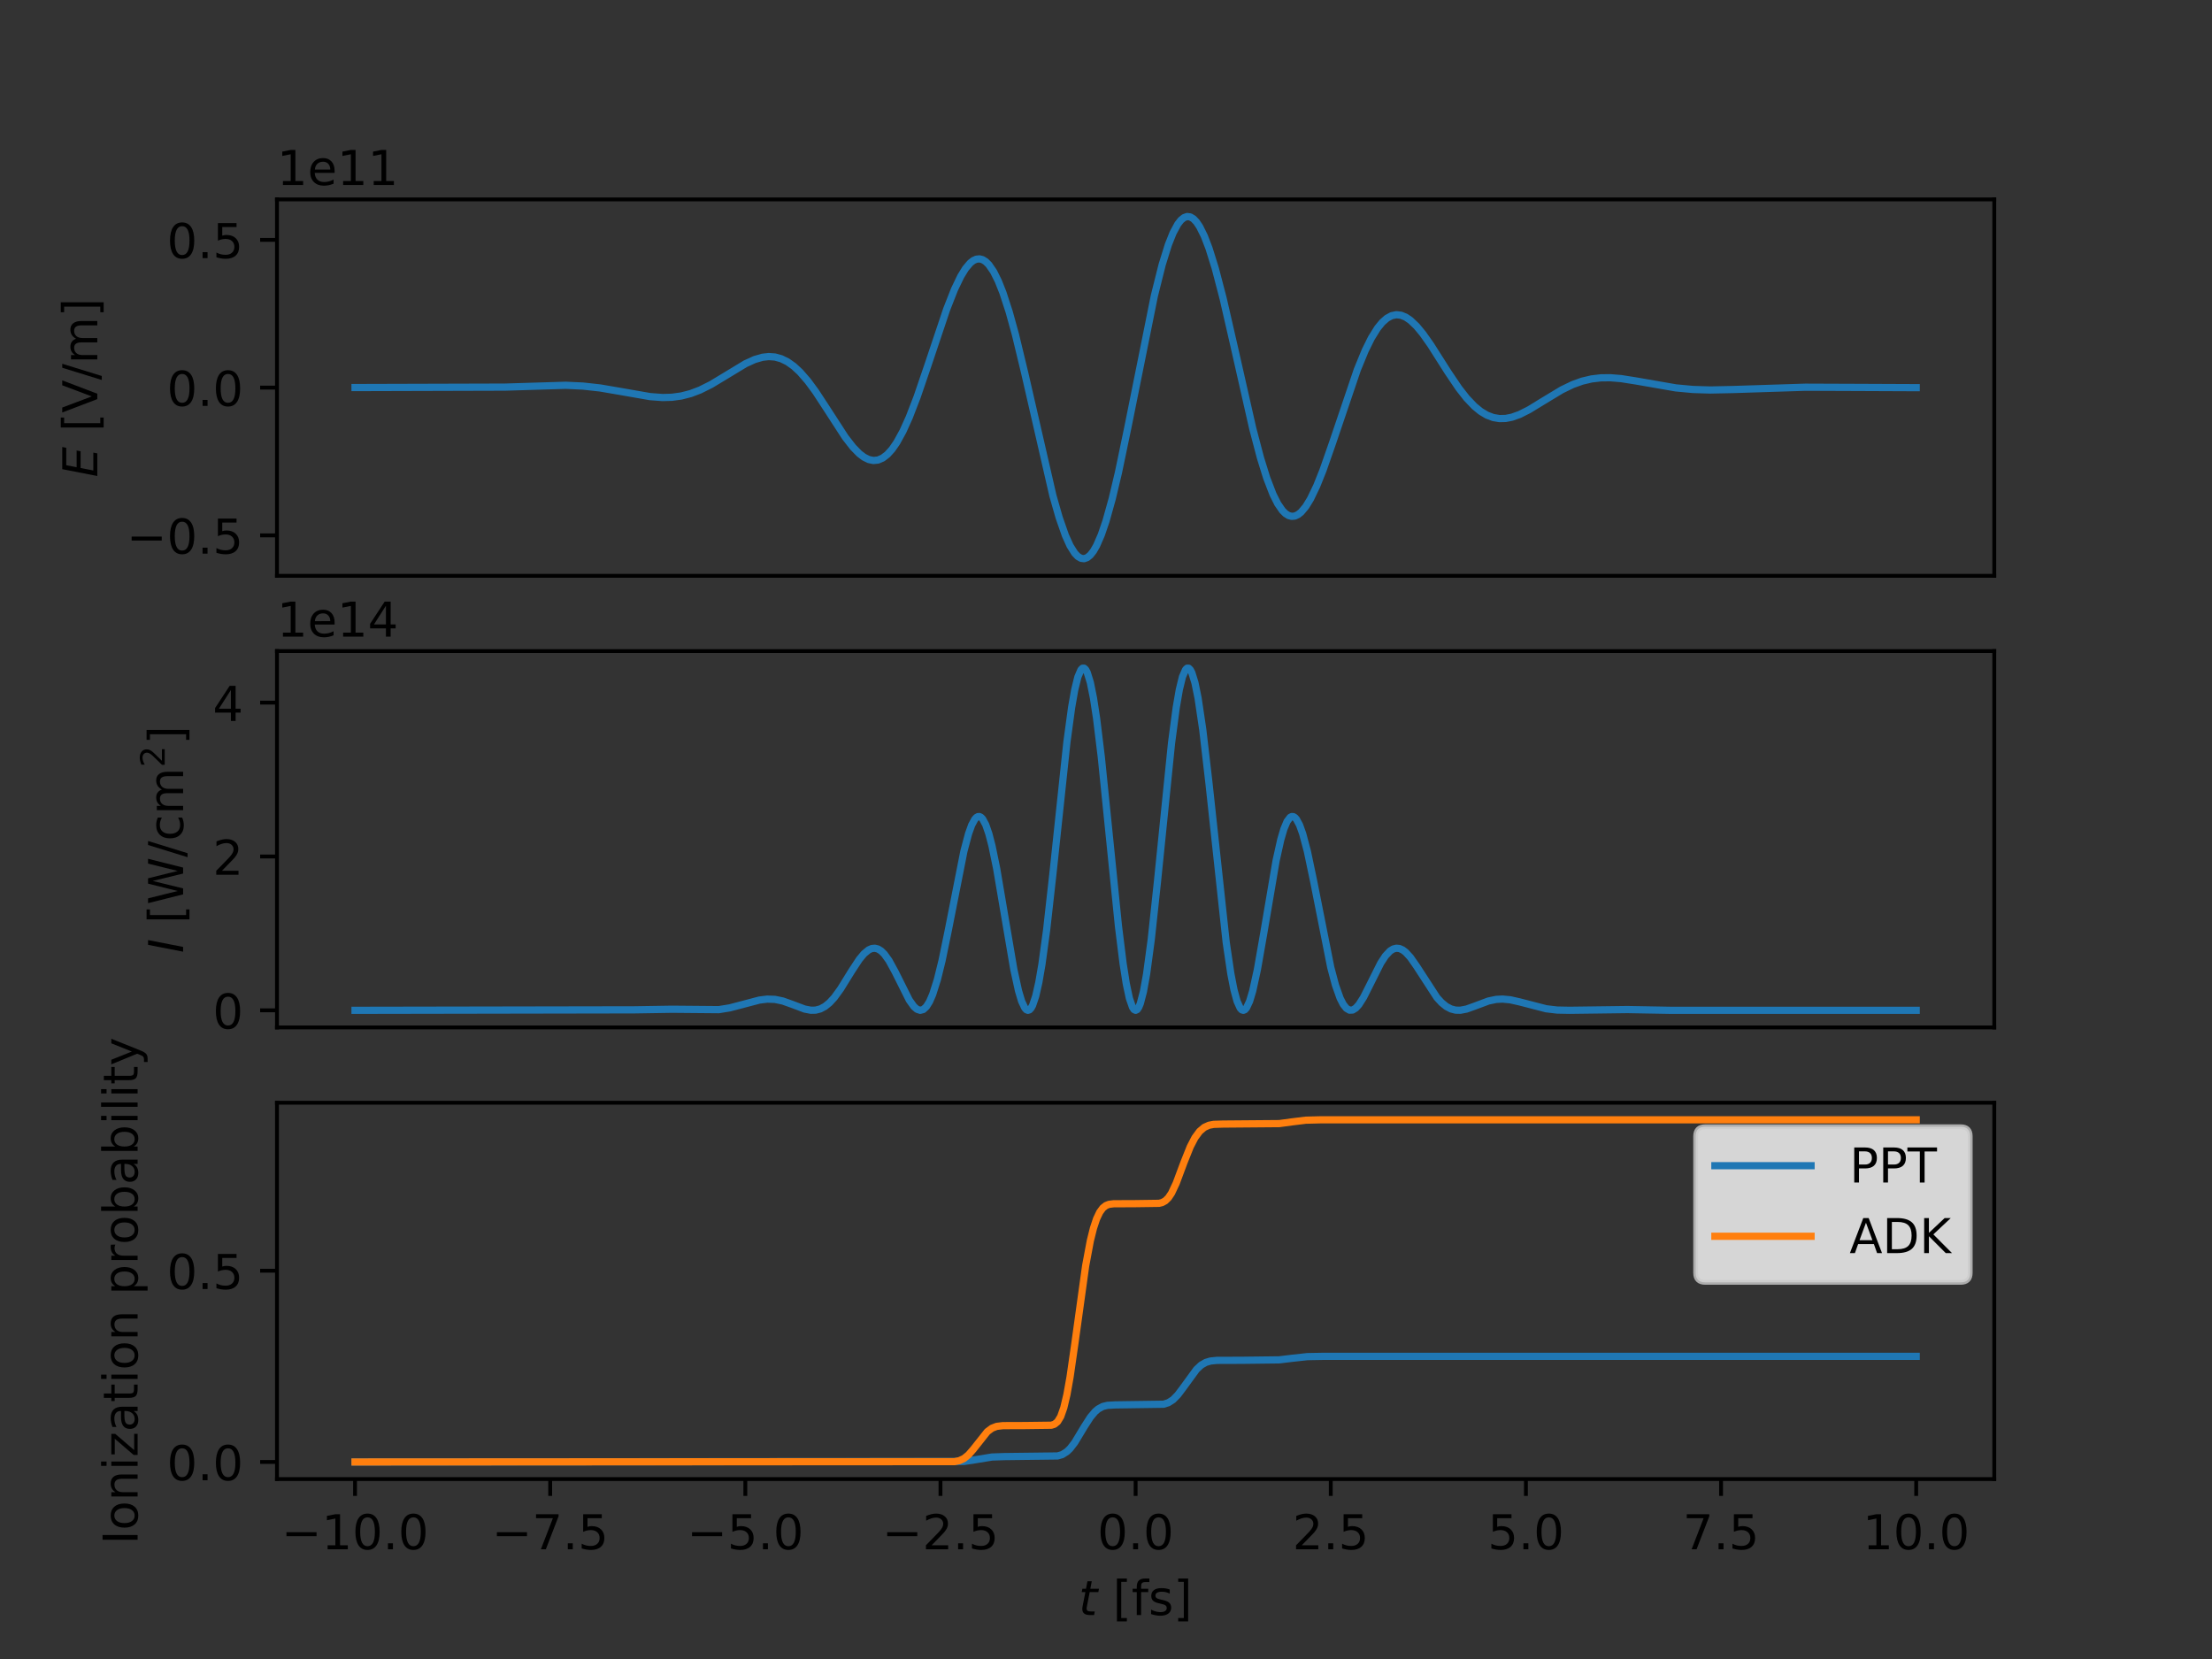 <?xml version="1.0" encoding="utf-8" standalone="no"?>
<!DOCTYPE svg PUBLIC "-//W3C//DTD SVG 1.1//EN"
  "http://www.w3.org/Graphics/SVG/1.1/DTD/svg11.dtd">
<!-- Created with matplotlib (http://matplotlib.org/) -->
<svg height="345pt" version="1.1" viewBox="0 0 460 345" width="460pt" xmlns="http://www.w3.org/2000/svg" xmlns:xlink="http://www.w3.org/1999/xlink">
 <rect x="0" y="0" width="460" height="345" fill="#333333" stroke="none"/>
 <defs>
  <style type="text/css">
*{stroke-linecap:butt;stroke-linejoin:round;}
  </style>
 </defs>
 <g id="figure_1">
  <g id="patch_1">
   <path d="M 0 345.6 
L 460.8 345.6 
L 460.8 0 
L 0 0 
z
" style="fill:none;"/>
  </g>
  <g id="axes_1">
   <g id="patch_2">
    <path d="M 57.6 119.74 
L 414.72 119.74 
L 414.72 41.472 
L 57.6 41.472 
z
" style="fill:none;"/>
   </g>
   <g id="matplotlib.axis_1">
    <g id="xtick_1"/>
    <g id="xtick_2"/>
    <g id="xtick_3"/>
    <g id="xtick_4"/>
    <g id="xtick_5"/>
    <g id="xtick_6"/>
    <g id="xtick_7"/>
    <g id="xtick_8"/>
    <g id="xtick_9"/>
   </g>
   <g id="matplotlib.axis_2">
    <g id="ytick_1">
     <g id="line2d_1">
      <defs>
       <path d="M 0 0 
L -3.5 0 
" id="m6511fd6fef" style="stroke:#000000;stroke-width:0.8;"/>
      </defs>
      <g>
       <use style="stroke:#000000;stroke-width:0.8;" x="57.6" xlink:href="#m6511fd6fef" y="111.333"/>
      </g>
     </g>
     <g id="text_1">
      <!-- −0.5 -->
      <defs>
       <path d="M 10.594 35.5 
L 73.188 35.5 
L 73.188 27.203 
L 10.594 27.203 
z
" id="DejaVuSans-2212"/>
       <path d="M 31.781 66.406 
Q 24.172 66.406 20.328 58.906 
Q 16.5 51.422 16.5 36.375 
Q 16.5 21.391 20.328 13.891 
Q 24.172 6.391 31.781 6.391 
Q 39.453 6.391 43.281 13.891 
Q 47.125 21.391 47.125 36.375 
Q 47.125 51.422 43.281 58.906 
Q 39.453 66.406 31.781 66.406 
z
M 31.781 74.219 
Q 44.047 74.219 50.516 64.516 
Q 56.984 54.828 56.984 36.375 
Q 56.984 17.969 50.516 8.266 
Q 44.047 -1.422 31.781 -1.422 
Q 19.531 -1.422 13.062 8.266 
Q 6.594 17.969 6.594 36.375 
Q 6.594 54.828 13.062 64.516 
Q 19.531 74.219 31.781 74.219 
z
" id="DejaVuSans-30"/>
       <path d="M 10.688 12.406 
L 21 12.406 
L 21 0 
L 10.688 0 
z
" id="DejaVuSans-2e"/>
       <path d="M 10.797 72.906 
L 49.516 72.906 
L 49.516 64.594 
L 19.828 64.594 
L 19.828 46.734 
Q 21.969 47.469 24.109 47.828 
Q 26.266 48.188 28.422 48.188 
Q 40.625 48.188 47.75 41.5 
Q 54.891 34.812 54.891 23.391 
Q 54.891 11.625 47.562 5.094 
Q 40.234 -1.422 26.906 -1.422 
Q 22.312 -1.422 17.547 -0.641 
Q 12.797 0.141 7.719 1.703 
L 7.719 11.625 
Q 12.109 9.234 16.797 8.062 
Q 21.484 6.891 26.703 6.891 
Q 35.156 6.891 40.078 11.328 
Q 45.016 15.766 45.016 23.391 
Q 45.016 31 40.078 35.438 
Q 35.156 39.891 26.703 39.891 
Q 22.75 39.891 18.812 39.016 
Q 14.891 38.141 10.797 36.281 
z
" id="DejaVuSans-35"/>
      </defs>
      <g transform="translate(26.317 115.132)scale(0.1 -0.1)">
       <use xlink:href="#DejaVuSans-2212"/>
       <use x="83.789" xlink:href="#DejaVuSans-30"/>
       <use x="147.412" xlink:href="#DejaVuSans-2e"/>
       <use x="179.199" xlink:href="#DejaVuSans-35"/>
      </g>
     </g>
    </g>
    <g id="ytick_2">
     <g id="line2d_2">
      <g>
       <use style="stroke:#000000;stroke-width:0.8;" x="57.6" xlink:href="#m6511fd6fef" y="80.606"/>
      </g>
     </g>
     <g id="text_2">
      <!-- 0.0 -->
      <g transform="translate(34.697 84.405)scale(0.1 -0.1)">
       <use xlink:href="#DejaVuSans-30"/>
       <use x="63.623" xlink:href="#DejaVuSans-2e"/>
       <use x="95.41" xlink:href="#DejaVuSans-30"/>
      </g>
     </g>
    </g>
    <g id="ytick_3">
     <g id="line2d_3">
      <g>
       <use style="stroke:#000000;stroke-width:0.8;" x="57.6" xlink:href="#m6511fd6fef" y="49.879"/>
      </g>
     </g>
     <g id="text_3">
      <!-- 0.5 -->
      <g transform="translate(34.697 53.678)scale(0.1 -0.1)">
       <use xlink:href="#DejaVuSans-30"/>
       <use x="63.623" xlink:href="#DejaVuSans-2e"/>
       <use x="95.41" xlink:href="#DejaVuSans-35"/>
      </g>
     </g>
    </g>
    <g id="text_4">
     <!-- $E$ [V/m] -->
     <defs>
      <path d="M 16.891 72.906 
L 62.984 72.906 
L 61.375 64.594 
L 25.094 64.594 
L 20.906 43.016 
L 55.719 43.016 
L 54.109 34.719 
L 19.281 34.719 
L 14.203 8.297 
L 51.312 8.297 
L 49.703 0 
L 2.688 0 
z
" id="DejaVuSans-Oblique-45"/>
      <path id="DejaVuSans-20"/>
      <path d="M 8.594 75.984 
L 29.297 75.984 
L 29.297 69 
L 17.578 69 
L 17.578 -6.203 
L 29.297 -6.203 
L 29.297 -13.188 
L 8.594 -13.188 
z
" id="DejaVuSans-5b"/>
      <path d="M 28.609 0 
L 0.781 72.906 
L 11.078 72.906 
L 34.188 11.531 
L 57.328 72.906 
L 67.578 72.906 
L 39.797 0 
z
" id="DejaVuSans-56"/>
      <path d="M 25.391 72.906 
L 33.688 72.906 
L 8.297 -9.281 
L 0 -9.281 
z
" id="DejaVuSans-2f"/>
      <path d="M 52 44.188 
Q 55.375 50.25 60.062 53.125 
Q 64.75 56 71.094 56 
Q 79.641 56 84.281 50.016 
Q 88.922 44.047 88.922 33.016 
L 88.922 0 
L 79.891 0 
L 79.891 32.719 
Q 79.891 40.578 77.094 44.375 
Q 74.312 48.188 68.609 48.188 
Q 61.625 48.188 57.562 43.547 
Q 53.516 38.922 53.516 30.906 
L 53.516 0 
L 44.484 0 
L 44.484 32.719 
Q 44.484 40.625 41.703 44.406 
Q 38.922 48.188 33.109 48.188 
Q 26.219 48.188 22.156 43.531 
Q 18.109 38.875 18.109 30.906 
L 18.109 0 
L 9.078 0 
L 9.078 54.688 
L 18.109 54.688 
L 18.109 46.188 
Q 21.188 51.219 25.484 53.609 
Q 29.781 56 35.688 56 
Q 41.656 56 45.828 52.969 
Q 50 49.953 52 44.188 
z
" id="DejaVuSans-6d"/>
      <path d="M 30.422 75.984 
L 30.422 -13.188 
L 9.719 -13.188 
L 9.719 -6.203 
L 21.391 -6.203 
L 21.391 69 
L 9.719 69 
L 9.719 75.984 
z
" id="DejaVuSans-5d"/>
     </defs>
     <g transform="translate(20.238 99.256)rotate(-90)scale(0.1 -0.1)">
      <use transform="translate(0 0.016)" xlink:href="#DejaVuSans-Oblique-45"/>
      <use transform="translate(63.184 0.016)" xlink:href="#DejaVuSans-20"/>
      <use transform="translate(94.971 0.016)" xlink:href="#DejaVuSans-5b"/>
      <use transform="translate(133.984 0.016)" xlink:href="#DejaVuSans-56"/>
      <use transform="translate(202.393 0.016)" xlink:href="#DejaVuSans-2f"/>
      <use transform="translate(236.084 0.016)" xlink:href="#DejaVuSans-6d"/>
      <use transform="translate(333.496 0.016)" xlink:href="#DejaVuSans-5d"/>
     </g>
    </g>
    <g id="text_5">
     <!-- 1e11 -->
     <defs>
      <path d="M 12.406 8.297 
L 28.516 8.297 
L 28.516 63.922 
L 10.984 60.406 
L 10.984 69.391 
L 28.422 72.906 
L 38.281 72.906 
L 38.281 8.297 
L 54.391 8.297 
L 54.391 0 
L 12.406 0 
z
" id="DejaVuSans-31"/>
      <path d="M 56.203 29.594 
L 56.203 25.203 
L 14.891 25.203 
Q 15.484 15.922 20.484 11.062 
Q 25.484 6.203 34.422 6.203 
Q 39.594 6.203 44.453 7.469 
Q 49.312 8.734 54.109 11.281 
L 54.109 2.781 
Q 49.266 0.734 44.188 -0.344 
Q 39.109 -1.422 33.891 -1.422 
Q 20.797 -1.422 13.156 6.188 
Q 5.516 13.812 5.516 26.812 
Q 5.516 40.234 12.766 48.109 
Q 20.016 56 32.328 56 
Q 43.359 56 49.781 48.891 
Q 56.203 41.797 56.203 29.594 
z
M 47.219 32.234 
Q 47.125 39.594 43.094 43.984 
Q 39.062 48.391 32.422 48.391 
Q 24.906 48.391 20.391 44.141 
Q 15.875 39.891 15.188 32.172 
z
" id="DejaVuSans-65"/>
     </defs>
     <g transform="translate(57.6 38.472)scale(0.1 -0.1)">
      <use xlink:href="#DejaVuSans-31"/>
      <use x="63.623" xlink:href="#DejaVuSans-65"/>
      <use x="125.146" xlink:href="#DejaVuSans-31"/>
      <use x="188.77" xlink:href="#DejaVuSans-31"/>
     </g>
    </g>
   </g>
   <g id="line2d_4">
    <path clip-path="url(#p5d2007e4a6)" d="M 73.833 80.594 
L 105 80.504 
L 117.661 80.119 
L 121.232 80.285 
L 124.803 80.679 
L 129.024 81.403 
L 135.192 82.478 
L 137.79 82.67 
L 139.738 82.615 
L 141.686 82.348 
L 143.633 81.847 
L 145.581 81.107 
L 147.854 79.971 
L 150.776 78.209 
L 154.996 75.652 
L 156.944 74.762 
L 158.568 74.294 
L 159.866 74.15 
L 161.165 74.244 
L 162.463 74.602 
L 163.762 75.238 
L 165.061 76.159 
L 166.359 77.359 
L 167.983 79.222 
L 169.606 81.426 
L 171.878 84.901 
L 175.774 90.917 
L 177.398 93.008 
L 178.696 94.334 
L 179.67 95.072 
L 180.644 95.558 
L 181.618 95.763 
L 182.592 95.666 
L 183.566 95.25 
L 184.54 94.505 
L 185.514 93.427 
L 186.488 92.021 
L 187.786 89.656 
L 189.085 86.778 
L 190.708 82.573 
L 192.981 75.913 
L 196.877 64.286 
L 198.5 60.159 
L 199.799 57.456 
L 200.773 55.866 
L 201.747 54.706 
L 202.396 54.193 
L 203.045 53.899 
L 203.695 53.833 
L 204.344 54.001 
L 204.993 54.408 
L 205.642 55.055 
L 206.616 56.473 
L 207.59 58.419 
L 208.564 60.868 
L 209.863 64.855 
L 211.162 69.558 
L 213.11 77.629 
L 218.953 103.055 
L 220.252 107.605 
L 221.551 111.33 
L 222.525 113.488 
L 223.498 115.041 
L 224.148 115.72 
L 224.797 116.102 
L 225.446 116.183 
L 226.096 115.958 
L 226.745 115.427 
L 227.394 114.593 
L 228.044 113.462 
L 229.018 111.227 
L 229.992 108.382 
L 231.29 103.735 
L 232.589 98.262 
L 234.537 88.93 
L 240.056 61.515 
L 241.679 55.039 
L 242.978 50.868 
L 243.952 48.425 
L 244.926 46.619 
L 245.575 45.785 
L 246.224 45.255 
L 246.874 45.03 
L 247.523 45.11 
L 248.172 45.492 
L 248.822 46.171 
L 249.471 47.137 
L 250.445 49.098 
L 251.419 51.631 
L 252.717 55.79 
L 254.341 62.003 
L 256.613 71.897 
L 260.509 89.078 
L 262.132 95.244 
L 263.431 99.422 
L 264.73 102.794 
L 265.704 104.739 
L 266.678 106.158 
L 267.327 106.804 
L 267.976 107.211 
L 268.625 107.379 
L 269.275 107.313 
L 269.924 107.02 
L 270.573 106.506 
L 271.547 105.346 
L 272.521 103.756 
L 273.82 101.053 
L 275.119 97.806 
L 277.066 92.237 
L 282.261 76.886 
L 283.884 72.935 
L 285.183 70.306 
L 286.481 68.218 
L 287.455 67.03 
L 288.429 66.174 
L 289.403 65.649 
L 290.377 65.447 
L 291.351 65.553 
L 292.325 65.948 
L 293.299 66.606 
L 294.598 67.84 
L 295.896 69.411 
L 297.52 71.716 
L 301.091 77.334 
L 303.363 80.703 
L 304.987 82.781 
L 306.61 84.487 
L 307.909 85.549 
L 309.207 86.328 
L 310.506 86.823 
L 311.805 87.047 
L 313.103 87.019 
L 314.402 86.766 
L 316.025 86.188 
L 317.973 85.205 
L 320.895 83.416 
L 324.791 81.064 
L 327.063 79.966 
L 329.011 79.265 
L 330.959 78.803 
L 332.907 78.574 
L 334.855 78.551 
L 337.128 78.734 
L 340.374 79.248 
L 348.49 80.663 
L 352.062 80.994 
L 355.633 81.103 
L 360.503 81.002 
L 375.437 80.524 
L 386.15 80.565 
L 398.487 80.618 
L 398.487 80.618 
" style="fill:none;stroke:#1f77b4;stroke-linecap:square;stroke-width:1.5;"/>
   </g>
   <g id="patch_3">
    <path d="M 57.6 119.74 
L 57.6 41.472 
" style="fill:none;stroke:#000000;stroke-linecap:square;stroke-linejoin:miter;stroke-width:0.8;"/>
   </g>
   <g id="patch_4">
    <path d="M 414.72 119.74 
L 414.72 41.472 
" style="fill:none;stroke:#000000;stroke-linecap:square;stroke-linejoin:miter;stroke-width:0.8;"/>
   </g>
   <g id="patch_5">
    <path d="M 57.6 119.74 
L 414.72 119.74 
" style="fill:none;stroke:#000000;stroke-linecap:square;stroke-linejoin:miter;stroke-width:0.8;"/>
   </g>
   <g id="patch_6">
    <path d="M 57.6 41.472 
L 414.72 41.472 
" style="fill:none;stroke:#000000;stroke-linecap:square;stroke-linejoin:miter;stroke-width:0.8;"/>
   </g>
  </g>
  <g id="axes_2">
   <g id="patch_7">
    <path d="M 57.6 213.662 
L 414.72 213.662 
L 414.72 135.394 
L 57.6 135.394 
z
" style="fill:none;"/>
   </g>
   <g id="matplotlib.axis_3">
    <g id="xtick_10"/>
    <g id="xtick_11"/>
    <g id="xtick_12"/>
    <g id="xtick_13"/>
    <g id="xtick_14"/>
    <g id="xtick_15"/>
    <g id="xtick_16"/>
    <g id="xtick_17"/>
    <g id="xtick_18"/>
   </g>
   <g id="matplotlib.axis_4">
    <g id="ytick_4">
     <g id="line2d_5">
      <g>
       <use style="stroke:#000000;stroke-width:0.8;" x="57.6" xlink:href="#m6511fd6fef" y="210.104"/>
      </g>
     </g>
     <g id="text_6">
      <!-- 0 -->
      <g transform="translate(44.237 213.904)scale(0.1 -0.1)">
       <use xlink:href="#DejaVuSans-30"/>
      </g>
     </g>
    </g>
    <g id="ytick_5">
     <g id="line2d_6">
      <g>
       <use style="stroke:#000000;stroke-width:0.8;" x="57.6" xlink:href="#m6511fd6fef" y="178.111"/>
      </g>
     </g>
     <g id="text_7">
      <!-- 2 -->
      <defs>
       <path d="M 19.188 8.297 
L 53.609 8.297 
L 53.609 0 
L 7.328 0 
L 7.328 8.297 
Q 12.938 14.109 22.625 23.891 
Q 32.328 33.688 34.812 36.531 
Q 39.547 41.844 41.422 45.531 
Q 43.312 49.219 43.312 52.781 
Q 43.312 58.594 39.234 62.25 
Q 35.156 65.922 28.609 65.922 
Q 23.969 65.922 18.812 64.312 
Q 13.672 62.703 7.812 59.422 
L 7.812 69.391 
Q 13.766 71.781 18.938 73 
Q 24.125 74.219 28.422 74.219 
Q 39.75 74.219 46.484 68.547 
Q 53.219 62.891 53.219 53.422 
Q 53.219 48.922 51.531 44.891 
Q 49.859 40.875 45.406 35.406 
Q 44.188 33.984 37.641 27.219 
Q 31.109 20.453 19.188 8.297 
z
" id="DejaVuSans-32"/>
      </defs>
      <g transform="translate(44.237 181.911)scale(0.1 -0.1)">
       <use xlink:href="#DejaVuSans-32"/>
      </g>
     </g>
    </g>
    <g id="ytick_6">
     <g id="line2d_7">
      <g>
       <use style="stroke:#000000;stroke-width:0.8;" x="57.6" xlink:href="#m6511fd6fef" y="146.118"/>
      </g>
     </g>
     <g id="text_8">
      <!-- 4 -->
      <defs>
       <path d="M 37.797 64.312 
L 12.891 25.391 
L 37.797 25.391 
z
M 35.203 72.906 
L 47.609 72.906 
L 47.609 25.391 
L 58.016 25.391 
L 58.016 17.188 
L 47.609 17.188 
L 47.609 0 
L 37.797 0 
L 37.797 17.188 
L 4.891 17.188 
L 4.891 26.703 
z
" id="DejaVuSans-34"/>
      </defs>
      <g transform="translate(44.237 149.918)scale(0.1 -0.1)">
       <use xlink:href="#DejaVuSans-34"/>
      </g>
     </g>
    </g>
    <g id="text_9">
     <!-- $I$ [W/cm$^2$] -->
     <defs>
      <path d="M 16.891 72.906 
L 26.812 72.906 
L 12.594 0 
L 2.688 0 
z
" id="DejaVuSans-Oblique-49"/>
      <path d="M 3.328 72.906 
L 13.281 72.906 
L 28.609 11.281 
L 43.891 72.906 
L 54.984 72.906 
L 70.312 11.281 
L 85.594 72.906 
L 95.609 72.906 
L 77.297 0 
L 64.891 0 
L 49.516 63.281 
L 33.984 0 
L 21.578 0 
z
" id="DejaVuSans-57"/>
      <path d="M 48.781 52.594 
L 48.781 44.188 
Q 44.969 46.297 41.141 47.344 
Q 37.312 48.391 33.406 48.391 
Q 24.656 48.391 19.812 42.844 
Q 14.984 37.312 14.984 27.297 
Q 14.984 17.281 19.812 11.734 
Q 24.656 6.203 33.406 6.203 
Q 37.312 6.203 41.141 7.25 
Q 44.969 8.297 48.781 10.406 
L 48.781 2.094 
Q 45.016 0.344 40.984 -0.531 
Q 36.969 -1.422 32.422 -1.422 
Q 20.062 -1.422 12.781 6.344 
Q 5.516 14.109 5.516 27.297 
Q 5.516 40.672 12.859 48.328 
Q 20.219 56 33.016 56 
Q 37.156 56 41.109 55.141 
Q 45.062 54.297 48.781 52.594 
z
" id="DejaVuSans-63"/>
     </defs>
     <g transform="translate(38.158 198.178)rotate(-90)scale(0.1 -0.1)">
      <use transform="translate(0 0.766)" xlink:href="#DejaVuSans-Oblique-49"/>
      <use transform="translate(29.492 0.766)" xlink:href="#DejaVuSans-20"/>
      <use transform="translate(61.279 0.766)" xlink:href="#DejaVuSans-5b"/>
      <use transform="translate(100.293 0.766)" xlink:href="#DejaVuSans-57"/>
      <use transform="translate(199.17 0.766)" xlink:href="#DejaVuSans-2f"/>
      <use transform="translate(232.861 0.766)" xlink:href="#DejaVuSans-63"/>
      <use transform="translate(287.842 0.766)" xlink:href="#DejaVuSans-6d"/>
      <use transform="translate(386.211 39.047)scale(0.7)" xlink:href="#DejaVuSans-32"/>
      <use transform="translate(433.481 0.766)" xlink:href="#DejaVuSans-5d"/>
     </g>
    </g>
    <g id="text_10">
     <!-- 1e14 -->
     <g transform="translate(57.6 132.394)scale(0.1 -0.1)">
      <use xlink:href="#DejaVuSans-31"/>
      <use x="63.623" xlink:href="#DejaVuSans-65"/>
      <use x="125.146" xlink:href="#DejaVuSans-31"/>
      <use x="188.77" xlink:href="#DejaVuSans-34"/>
     </g>
    </g>
   </g>
   <g id="line2d_8">
    <path clip-path="url(#p3710cbd597)" d="M 73.833 210.104 
L 131.946 210.001 
L 139.738 209.878 
L 149.477 209.963 
L 151.75 209.593 
L 154.347 208.915 
L 157.918 207.971 
L 159.542 207.772 
L 161.165 207.829 
L 162.788 208.166 
L 164.736 208.861 
L 167.333 209.839 
L 168.632 210.088 
L 169.606 210.067 
L 170.58 209.815 
L 171.554 209.301 
L 172.528 208.508 
L 173.502 207.445 
L 174.8 205.661 
L 177.073 201.986 
L 178.696 199.511 
L 179.67 198.34 
L 180.644 197.537 
L 181.293 197.25 
L 181.943 197.186 
L 182.592 197.354 
L 183.241 197.759 
L 183.891 198.395 
L 184.865 199.743 
L 186.163 202.118 
L 189.085 207.963 
L 190.059 209.326 
L 190.708 209.887 
L 191.358 210.103 
L 192.007 209.93 
L 192.656 209.332 
L 193.306 208.287 
L 193.955 206.791 
L 194.929 203.725 
L 195.903 199.775 
L 197.201 193.473 
L 200.448 177.031 
L 201.422 173.367 
L 202.071 171.564 
L 202.721 170.362 
L 203.045 170.006 
L 203.37 169.82 
L 203.695 169.808 
L 204.019 169.972 
L 204.344 170.313 
L 204.993 171.52 
L 205.642 173.402 
L 206.292 175.904 
L 207.266 180.641 
L 208.889 190.202 
L 210.837 201.622 
L 211.811 206.07 
L 212.46 208.23 
L 213.11 209.606 
L 213.434 209.97 
L 213.759 210.104 
L 214.083 210.002 
L 214.408 209.658 
L 214.733 209.07 
L 215.382 207.159 
L 216.031 204.288 
L 216.681 200.514 
L 217.655 193.365 
L 218.953 181.775 
L 221.875 154.296 
L 222.849 147.131 
L 223.498 143.444 
L 224.148 140.791 
L 224.797 139.273 
L 225.122 138.96 
L 225.446 138.952 
L 225.771 139.248 
L 226.096 139.849 
L 226.745 141.942 
L 227.394 145.166 
L 228.044 149.417 
L 229.018 157.393 
L 230.641 173.357 
L 232.589 192.581 
L 233.563 200.424 
L 234.212 204.542 
L 234.861 207.595 
L 235.511 209.471 
L 235.835 209.946 
L 236.16 210.104 
L 236.485 209.946 
L 236.809 209.471 
L 237.134 208.685 
L 237.783 206.209 
L 238.433 202.608 
L 239.407 195.387 
L 240.705 183.311 
L 243.627 154.549 
L 244.601 147.171 
L 245.25 143.418 
L 245.9 140.749 
L 246.549 139.248 
L 246.874 138.952 
L 247.198 138.96 
L 247.523 139.273 
L 247.848 139.885 
L 248.497 141.981 
L 249.146 145.166 
L 250.12 151.716 
L 251.419 162.907 
L 254.99 195.926 
L 255.964 202.509 
L 256.613 205.841 
L 257.263 208.236 
L 257.912 209.658 
L 258.237 210.002 
L 258.561 210.104 
L 258.886 209.97 
L 259.21 209.606 
L 259.86 208.23 
L 260.509 206.07 
L 261.483 201.622 
L 262.782 194.199 
L 265.379 178.947 
L 266.353 174.579 
L 267.002 172.379 
L 267.651 170.83 
L 268.301 169.972 
L 268.625 169.808 
L 268.95 169.82 
L 269.275 170.006 
L 269.599 170.362 
L 270.249 171.564 
L 270.898 173.367 
L 271.872 177.031 
L 273.171 183.204 
L 276.742 201.18 
L 277.716 204.852 
L 278.69 207.596 
L 279.339 208.866 
L 279.988 209.686 
L 280.638 210.068 
L 281.287 210.041 
L 281.936 209.646 
L 282.586 208.934 
L 283.56 207.4 
L 284.858 204.824 
L 287.131 200.284 
L 288.105 198.794 
L 289.079 197.759 
L 289.728 197.354 
L 290.377 197.186 
L 291.027 197.25 
L 291.676 197.537 
L 292.325 198.026 
L 293.299 199.086 
L 294.598 200.943 
L 298.818 207.445 
L 299.792 208.508 
L 300.766 209.301 
L 301.74 209.815 
L 302.714 210.067 
L 303.688 210.088 
L 304.987 209.839 
L 306.61 209.258 
L 309.532 208.166 
L 311.155 207.829 
L 312.454 207.761 
L 314.077 207.914 
L 316.025 208.353 
L 321.544 209.781 
L 323.817 210.048 
L 326.414 210.097 
L 338.426 209.943 
L 347.517 210.104 
L 398.487 210.104 
L 398.487 210.104 
" style="fill:none;stroke:#1f77b4;stroke-linecap:square;stroke-width:1.5;"/>
   </g>
   <g id="patch_8">
    <path d="M 57.6 213.662 
L 57.6 135.394 
" style="fill:none;stroke:#000000;stroke-linecap:square;stroke-linejoin:miter;stroke-width:0.8;"/>
   </g>
   <g id="patch_9">
    <path d="M 414.72 213.662 
L 414.72 135.394 
" style="fill:none;stroke:#000000;stroke-linecap:square;stroke-linejoin:miter;stroke-width:0.8;"/>
   </g>
   <g id="patch_10">
    <path d="M 57.6 213.662 
L 414.72 213.662 
" style="fill:none;stroke:#000000;stroke-linecap:square;stroke-linejoin:miter;stroke-width:0.8;"/>
   </g>
   <g id="patch_11">
    <path d="M 57.6 135.394 
L 414.72 135.394 
" style="fill:none;stroke:#000000;stroke-linecap:square;stroke-linejoin:miter;stroke-width:0.8;"/>
   </g>
  </g>
  <g id="axes_3">
   <g id="patch_12">
    <path d="M 57.6 307.584 
L 414.72 307.584 
L 414.72 229.316 
L 57.6 229.316 
z
" style="fill:none;"/>
   </g>
   <g id="matplotlib.axis_5">
    <g id="xtick_19">
     <g id="line2d_9">
      <defs>
       <path d="M 0 0 
L 0 3.5 
" id="m796278762e" style="stroke:#000000;stroke-width:0.8;"/>
      </defs>
      <g>
       <use style="stroke:#000000;stroke-width:0.8;" x="73.833" xlink:href="#m796278762e" y="307.584"/>
      </g>
     </g>
     <g id="text_11">
      <!-- −10.0 -->
      <g transform="translate(58.51 322.182)scale(0.1 -0.1)">
       <use xlink:href="#DejaVuSans-2212"/>
       <use x="83.789" xlink:href="#DejaVuSans-31"/>
       <use x="147.412" xlink:href="#DejaVuSans-30"/>
       <use x="211.035" xlink:href="#DejaVuSans-2e"/>
       <use x="242.822" xlink:href="#DejaVuSans-30"/>
      </g>
     </g>
    </g>
    <g id="xtick_20">
     <g id="line2d_10">
      <g>
       <use style="stroke:#000000;stroke-width:0.8;" x="114.415" xlink:href="#m796278762e" y="307.584"/>
      </g>
     </g>
     <g id="text_12">
      <!-- −7.5 -->
      <defs>
       <path d="M 8.203 72.906 
L 55.078 72.906 
L 55.078 68.703 
L 28.609 0 
L 18.312 0 
L 43.219 64.594 
L 8.203 64.594 
z
" id="DejaVuSans-37"/>
      </defs>
      <g transform="translate(102.273 322.182)scale(0.1 -0.1)">
       <use xlink:href="#DejaVuSans-2212"/>
       <use x="83.789" xlink:href="#DejaVuSans-37"/>
       <use x="147.412" xlink:href="#DejaVuSans-2e"/>
       <use x="179.199" xlink:href="#DejaVuSans-35"/>
      </g>
     </g>
    </g>
    <g id="xtick_21">
     <g id="line2d_11">
      <g>
       <use style="stroke:#000000;stroke-width:0.8;" x="154.996" xlink:href="#m796278762e" y="307.584"/>
      </g>
     </g>
     <g id="text_13">
      <!-- −5.0 -->
      <g transform="translate(142.855 322.182)scale(0.1 -0.1)">
       <use xlink:href="#DejaVuSans-2212"/>
       <use x="83.789" xlink:href="#DejaVuSans-35"/>
       <use x="147.412" xlink:href="#DejaVuSans-2e"/>
       <use x="179.199" xlink:href="#DejaVuSans-30"/>
      </g>
     </g>
    </g>
    <g id="xtick_22">
     <g id="line2d_12">
      <g>
       <use style="stroke:#000000;stroke-width:0.8;" x="195.578" xlink:href="#m796278762e" y="307.584"/>
      </g>
     </g>
     <g id="text_14">
      <!-- −2.5 -->
      <g transform="translate(183.437 322.182)scale(0.1 -0.1)">
       <use xlink:href="#DejaVuSans-2212"/>
       <use x="83.789" xlink:href="#DejaVuSans-32"/>
       <use x="147.412" xlink:href="#DejaVuSans-2e"/>
       <use x="179.199" xlink:href="#DejaVuSans-35"/>
      </g>
     </g>
    </g>
    <g id="xtick_23">
     <g id="line2d_13">
      <g>
       <use style="stroke:#000000;stroke-width:0.8;" x="236.16" xlink:href="#m796278762e" y="307.584"/>
      </g>
     </g>
     <g id="text_15">
      <!-- 0.0 -->
      <g transform="translate(228.208 322.182)scale(0.1 -0.1)">
       <use xlink:href="#DejaVuSans-30"/>
       <use x="63.623" xlink:href="#DejaVuSans-2e"/>
       <use x="95.41" xlink:href="#DejaVuSans-30"/>
      </g>
     </g>
    </g>
    <g id="xtick_24">
     <g id="line2d_14">
      <g>
       <use style="stroke:#000000;stroke-width:0.8;" x="276.742" xlink:href="#m796278762e" y="307.584"/>
      </g>
     </g>
     <g id="text_16">
      <!-- 2.5 -->
      <g transform="translate(268.79 322.182)scale(0.1 -0.1)">
       <use xlink:href="#DejaVuSans-32"/>
       <use x="63.623" xlink:href="#DejaVuSans-2e"/>
       <use x="95.41" xlink:href="#DejaVuSans-35"/>
      </g>
     </g>
    </g>
    <g id="xtick_25">
     <g id="line2d_15">
      <g>
       <use style="stroke:#000000;stroke-width:0.8;" x="317.324" xlink:href="#m796278762e" y="307.584"/>
      </g>
     </g>
     <g id="text_17">
      <!-- 5.0 -->
      <g transform="translate(309.372 322.182)scale(0.1 -0.1)">
       <use xlink:href="#DejaVuSans-35"/>
       <use x="63.623" xlink:href="#DejaVuSans-2e"/>
       <use x="95.41" xlink:href="#DejaVuSans-30"/>
      </g>
     </g>
    </g>
    <g id="xtick_26">
     <g id="line2d_16">
      <g>
       <use style="stroke:#000000;stroke-width:0.8;" x="357.905" xlink:href="#m796278762e" y="307.584"/>
      </g>
     </g>
     <g id="text_18">
      <!-- 7.5 -->
      <g transform="translate(349.954 322.182)scale(0.1 -0.1)">
       <use xlink:href="#DejaVuSans-37"/>
       <use x="63.623" xlink:href="#DejaVuSans-2e"/>
       <use x="95.41" xlink:href="#DejaVuSans-35"/>
      </g>
     </g>
    </g>
    <g id="xtick_27">
     <g id="line2d_17">
      <g>
       <use style="stroke:#000000;stroke-width:0.8;" x="398.487" xlink:href="#m796278762e" y="307.584"/>
      </g>
     </g>
     <g id="text_19">
      <!-- 10.0 -->
      <g transform="translate(387.354 322.182)scale(0.1 -0.1)">
       <use xlink:href="#DejaVuSans-31"/>
       <use x="63.623" xlink:href="#DejaVuSans-30"/>
       <use x="127.246" xlink:href="#DejaVuSans-2e"/>
       <use x="159.033" xlink:href="#DejaVuSans-30"/>
      </g>
     </g>
    </g>
    <g id="text_20">
     <!-- $t$ [fs] -->
     <defs>
      <path d="M 42.281 54.688 
L 40.922 47.703 
L 23 47.703 
L 17.188 18.016 
Q 16.891 16.359 16.75 15.234 
Q 16.609 14.109 16.609 13.484 
Q 16.609 10.359 18.484 8.938 
Q 20.359 7.516 24.516 7.516 
L 33.594 7.516 
L 32.078 0 
L 23.484 0 
Q 15.484 0 11.547 3.125 
Q 7.625 6.25 7.625 12.594 
Q 7.625 13.719 7.766 15.062 
Q 7.906 16.406 8.203 18.016 
L 14.016 47.703 
L 6.391 47.703 
L 7.812 54.688 
L 15.281 54.688 
L 18.312 70.219 
L 27.297 70.219 
L 24.312 54.688 
z
" id="DejaVuSans-Oblique-74"/>
      <path d="M 37.109 75.984 
L 37.109 68.5 
L 28.516 68.5 
Q 23.688 68.5 21.797 66.547 
Q 19.922 64.594 19.922 59.516 
L 19.922 54.688 
L 34.719 54.688 
L 34.719 47.703 
L 19.922 47.703 
L 19.922 0 
L 10.891 0 
L 10.891 47.703 
L 2.297 47.703 
L 2.297 54.688 
L 10.891 54.688 
L 10.891 58.5 
Q 10.891 67.625 15.141 71.797 
Q 19.391 75.984 28.609 75.984 
z
" id="DejaVuSans-66"/>
      <path d="M 44.281 53.078 
L 44.281 44.578 
Q 40.484 46.531 36.375 47.5 
Q 32.281 48.484 27.875 48.484 
Q 21.188 48.484 17.844 46.438 
Q 14.5 44.391 14.5 40.281 
Q 14.5 37.156 16.891 35.375 
Q 19.281 33.594 26.516 31.984 
L 29.594 31.297 
Q 39.156 29.25 43.188 25.516 
Q 47.219 21.781 47.219 15.094 
Q 47.219 7.469 41.188 3.016 
Q 35.156 -1.422 24.609 -1.422 
Q 20.219 -1.422 15.453 -0.562 
Q 10.688 0.297 5.422 2 
L 5.422 11.281 
Q 10.406 8.688 15.234 7.391 
Q 20.062 6.109 24.812 6.109 
Q 31.156 6.109 34.562 8.281 
Q 37.984 10.453 37.984 14.406 
Q 37.984 18.062 35.516 20.016 
Q 33.062 21.969 24.703 23.781 
L 21.578 24.516 
Q 13.234 26.266 9.516 29.906 
Q 5.812 33.547 5.812 39.891 
Q 5.812 47.609 11.281 51.797 
Q 16.75 56 26.812 56 
Q 31.781 56 36.172 55.266 
Q 40.578 54.547 44.281 53.078 
z
" id="DejaVuSans-73"/>
     </defs>
     <g transform="translate(224.31 335.861)scale(0.1 -0.1)">
      <use transform="translate(0 0.016)" xlink:href="#DejaVuSans-Oblique-74"/>
      <use transform="translate(39.209 0.016)" xlink:href="#DejaVuSans-20"/>
      <use transform="translate(70.996 0.016)" xlink:href="#DejaVuSans-5b"/>
      <use transform="translate(110.01 0.016)" xlink:href="#DejaVuSans-66"/>
      <use transform="translate(145.215 0.016)" xlink:href="#DejaVuSans-73"/>
      <use transform="translate(197.314 0.016)" xlink:href="#DejaVuSans-5d"/>
     </g>
    </g>
   </g>
   <g id="matplotlib.axis_6">
    <g id="ytick_7">
     <g id="line2d_18">
      <g>
       <use style="stroke:#000000;stroke-width:0.8;" x="57.6" xlink:href="#m6511fd6fef" y="304.026"/>
      </g>
     </g>
     <g id="text_21">
      <!-- 0.0 -->
      <g transform="translate(34.697 307.826)scale(0.1 -0.1)">
       <use xlink:href="#DejaVuSans-30"/>
       <use x="63.623" xlink:href="#DejaVuSans-2e"/>
       <use x="95.41" xlink:href="#DejaVuSans-30"/>
      </g>
     </g>
    </g>
    <g id="ytick_8">
     <g id="line2d_19">
      <g>
       <use style="stroke:#000000;stroke-width:0.8;" x="57.6" xlink:href="#m6511fd6fef" y="264.258"/>
      </g>
     </g>
     <g id="text_22">
      <!-- 0.5 -->
      <g transform="translate(34.697 268.058)scale(0.1 -0.1)">
       <use xlink:href="#DejaVuSans-30"/>
       <use x="63.623" xlink:href="#DejaVuSans-2e"/>
       <use x="95.41" xlink:href="#DejaVuSans-35"/>
      </g>
     </g>
    </g>
    <g id="text_23">
     <!-- Ionization probability -->
     <defs>
      <path d="M 9.812 72.906 
L 19.672 72.906 
L 19.672 0 
L 9.812 0 
z
" id="DejaVuSans-49"/>
      <path d="M 30.609 48.391 
Q 23.391 48.391 19.188 42.75 
Q 14.984 37.109 14.984 27.297 
Q 14.984 17.484 19.156 11.844 
Q 23.344 6.203 30.609 6.203 
Q 37.797 6.203 41.984 11.859 
Q 46.188 17.531 46.188 27.297 
Q 46.188 37.016 41.984 42.703 
Q 37.797 48.391 30.609 48.391 
z
M 30.609 56 
Q 42.328 56 49.016 48.375 
Q 55.719 40.766 55.719 27.297 
Q 55.719 13.875 49.016 6.219 
Q 42.328 -1.422 30.609 -1.422 
Q 18.844 -1.422 12.172 6.219 
Q 5.516 13.875 5.516 27.297 
Q 5.516 40.766 12.172 48.375 
Q 18.844 56 30.609 56 
z
" id="DejaVuSans-6f"/>
      <path d="M 54.891 33.016 
L 54.891 0 
L 45.906 0 
L 45.906 32.719 
Q 45.906 40.484 42.875 44.328 
Q 39.844 48.188 33.797 48.188 
Q 26.516 48.188 22.312 43.547 
Q 18.109 38.922 18.109 30.906 
L 18.109 0 
L 9.078 0 
L 9.078 54.688 
L 18.109 54.688 
L 18.109 46.188 
Q 21.344 51.125 25.703 53.562 
Q 30.078 56 35.797 56 
Q 45.219 56 50.047 50.172 
Q 54.891 44.344 54.891 33.016 
z
" id="DejaVuSans-6e"/>
      <path d="M 9.422 54.688 
L 18.406 54.688 
L 18.406 0 
L 9.422 0 
z
M 9.422 75.984 
L 18.406 75.984 
L 18.406 64.594 
L 9.422 64.594 
z
" id="DejaVuSans-69"/>
      <path d="M 5.516 54.688 
L 48.188 54.688 
L 48.188 46.484 
L 14.406 7.172 
L 48.188 7.172 
L 48.188 0 
L 4.297 0 
L 4.297 8.203 
L 38.094 47.516 
L 5.516 47.516 
z
" id="DejaVuSans-7a"/>
      <path d="M 34.281 27.484 
Q 23.391 27.484 19.188 25 
Q 14.984 22.516 14.984 16.5 
Q 14.984 11.719 18.141 8.906 
Q 21.297 6.109 26.703 6.109 
Q 34.188 6.109 38.703 11.406 
Q 43.219 16.703 43.219 25.484 
L 43.219 27.484 
z
M 52.203 31.203 
L 52.203 0 
L 43.219 0 
L 43.219 8.297 
Q 40.141 3.328 35.547 0.953 
Q 30.953 -1.422 24.312 -1.422 
Q 15.922 -1.422 10.953 3.297 
Q 6 8.016 6 15.922 
Q 6 25.141 12.172 29.828 
Q 18.359 34.516 30.609 34.516 
L 43.219 34.516 
L 43.219 35.406 
Q 43.219 41.609 39.141 45 
Q 35.062 48.391 27.688 48.391 
Q 23 48.391 18.547 47.266 
Q 14.109 46.141 10.016 43.891 
L 10.016 52.203 
Q 14.938 54.109 19.578 55.047 
Q 24.219 56 28.609 56 
Q 40.484 56 46.344 49.844 
Q 52.203 43.703 52.203 31.203 
z
" id="DejaVuSans-61"/>
      <path d="M 18.312 70.219 
L 18.312 54.688 
L 36.812 54.688 
L 36.812 47.703 
L 18.312 47.703 
L 18.312 18.016 
Q 18.312 11.328 20.141 9.422 
Q 21.969 7.516 27.594 7.516 
L 36.812 7.516 
L 36.812 0 
L 27.594 0 
Q 17.188 0 13.234 3.875 
Q 9.281 7.766 9.281 18.016 
L 9.281 47.703 
L 2.688 47.703 
L 2.688 54.688 
L 9.281 54.688 
L 9.281 70.219 
z
" id="DejaVuSans-74"/>
      <path d="M 18.109 8.203 
L 18.109 -20.797 
L 9.078 -20.797 
L 9.078 54.688 
L 18.109 54.688 
L 18.109 46.391 
Q 20.953 51.266 25.266 53.625 
Q 29.594 56 35.594 56 
Q 45.562 56 51.781 48.094 
Q 58.016 40.188 58.016 27.297 
Q 58.016 14.406 51.781 6.484 
Q 45.562 -1.422 35.594 -1.422 
Q 29.594 -1.422 25.266 0.953 
Q 20.953 3.328 18.109 8.203 
z
M 48.688 27.297 
Q 48.688 37.203 44.609 42.844 
Q 40.531 48.484 33.406 48.484 
Q 26.266 48.484 22.188 42.844 
Q 18.109 37.203 18.109 27.297 
Q 18.109 17.391 22.188 11.75 
Q 26.266 6.109 33.406 6.109 
Q 40.531 6.109 44.609 11.75 
Q 48.688 17.391 48.688 27.297 
z
" id="DejaVuSans-70"/>
      <path d="M 41.109 46.297 
Q 39.594 47.172 37.812 47.578 
Q 36.031 48 33.891 48 
Q 26.266 48 22.188 43.047 
Q 18.109 38.094 18.109 28.812 
L 18.109 0 
L 9.078 0 
L 9.078 54.688 
L 18.109 54.688 
L 18.109 46.188 
Q 20.953 51.172 25.484 53.578 
Q 30.031 56 36.531 56 
Q 37.453 56 38.578 55.875 
Q 39.703 55.766 41.062 55.516 
z
" id="DejaVuSans-72"/>
      <path d="M 48.688 27.297 
Q 48.688 37.203 44.609 42.844 
Q 40.531 48.484 33.406 48.484 
Q 26.266 48.484 22.188 42.844 
Q 18.109 37.203 18.109 27.297 
Q 18.109 17.391 22.188 11.75 
Q 26.266 6.109 33.406 6.109 
Q 40.531 6.109 44.609 11.75 
Q 48.688 17.391 48.688 27.297 
z
M 18.109 46.391 
Q 20.953 51.266 25.266 53.625 
Q 29.594 56 35.594 56 
Q 45.562 56 51.781 48.094 
Q 58.016 40.188 58.016 27.297 
Q 58.016 14.406 51.781 6.484 
Q 45.562 -1.422 35.594 -1.422 
Q 29.594 -1.422 25.266 0.953 
Q 20.953 3.328 18.109 8.203 
L 18.109 0 
L 9.078 0 
L 9.078 75.984 
L 18.109 75.984 
z
" id="DejaVuSans-62"/>
      <path d="M 9.422 75.984 
L 18.406 75.984 
L 18.406 0 
L 9.422 0 
z
" id="DejaVuSans-6c"/>
      <path d="M 32.172 -5.078 
Q 28.375 -14.844 24.75 -17.812 
Q 21.141 -20.797 15.094 -20.797 
L 7.906 -20.797 
L 7.906 -13.281 
L 13.188 -13.281 
Q 16.891 -13.281 18.938 -11.516 
Q 21 -9.766 23.484 -3.219 
L 25.094 0.875 
L 2.984 54.688 
L 12.5 54.688 
L 29.594 11.922 
L 46.688 54.688 
L 56.203 54.688 
z
" id="DejaVuSans-79"/>
     </defs>
     <g transform="translate(28.617 321.183)rotate(-90)scale(0.1 -0.1)">
      <use xlink:href="#DejaVuSans-49"/>
      <use x="29.492" xlink:href="#DejaVuSans-6f"/>
      <use x="90.674" xlink:href="#DejaVuSans-6e"/>
      <use x="154.053" xlink:href="#DejaVuSans-69"/>
      <use x="181.836" xlink:href="#DejaVuSans-7a"/>
      <use x="234.326" xlink:href="#DejaVuSans-61"/>
      <use x="295.605" xlink:href="#DejaVuSans-74"/>
      <use x="334.814" xlink:href="#DejaVuSans-69"/>
      <use x="362.598" xlink:href="#DejaVuSans-6f"/>
      <use x="423.779" xlink:href="#DejaVuSans-6e"/>
      <use x="487.158" xlink:href="#DejaVuSans-20"/>
      <use x="518.945" xlink:href="#DejaVuSans-70"/>
      <use x="582.422" xlink:href="#DejaVuSans-72"/>
      <use x="623.504" xlink:href="#DejaVuSans-6f"/>
      <use x="684.686" xlink:href="#DejaVuSans-62"/>
      <use x="748.162" xlink:href="#DejaVuSans-61"/>
      <use x="809.441" xlink:href="#DejaVuSans-62"/>
      <use x="872.918" xlink:href="#DejaVuSans-69"/>
      <use x="900.701" xlink:href="#DejaVuSans-6c"/>
      <use x="928.484" xlink:href="#DejaVuSans-69"/>
      <use x="956.268" xlink:href="#DejaVuSans-74"/>
      <use x="995.477" xlink:href="#DejaVuSans-79"/>
     </g>
    </g>
   </g>
   <g id="line2d_20">
    <path clip-path="url(#p2c166e7f48)" d="M 73.833 304.026 
L 200.448 303.918 
L 202.721 303.579 
L 206.292 302.996 
L 208.889 302.907 
L 219.927 302.774 
L 220.901 302.493 
L 221.875 301.867 
L 222.525 301.247 
L 223.498 299.984 
L 225.446 296.75 
L 226.745 294.725 
L 227.719 293.57 
L 228.368 293.011 
L 229.342 292.48 
L 230.316 292.248 
L 231.939 292.16 
L 242.004 292.015 
L 242.978 291.694 
L 243.952 291.072 
L 244.926 290.074 
L 245.9 288.789 
L 248.822 284.782 
L 249.795 283.874 
L 250.769 283.32 
L 251.743 283.033 
L 253.042 282.9 
L 258.237 282.883 
L 266.028 282.79 
L 268.625 282.475 
L 271.872 282.119 
L 275.119 282.061 
L 398.487 282.059 
L 398.487 282.059 
" style="fill:none;stroke:#1f77b4;stroke-linecap:square;stroke-width:1.5;"/>
   </g>
   <g id="line2d_21">
    <path clip-path="url(#p2c166e7f48)" d="M 73.833 304.026 
L 198.5 303.953 
L 199.474 303.762 
L 200.448 303.317 
L 201.422 302.529 
L 202.396 301.41 
L 205.318 297.725 
L 206.292 297.003 
L 207.266 296.626 
L 208.564 296.471 
L 213.11 296.454 
L 218.629 296.384 
L 219.278 296.18 
L 219.927 295.656 
L 220.577 294.585 
L 221.226 292.746 
L 221.875 290.002 
L 222.525 286.357 
L 223.498 279.595 
L 225.771 263.221 
L 226.745 258.018 
L 227.394 255.409 
L 228.044 253.457 
L 228.693 252.089 
L 229.342 251.208 
L 229.992 250.699 
L 230.641 250.447 
L 231.615 250.327 
L 235.835 250.312 
L 241.03 250.24 
L 241.679 250.078 
L 242.328 249.723 
L 242.978 249.09 
L 243.627 248.121 
L 244.601 246.055 
L 246.224 241.705 
L 247.523 238.464 
L 248.497 236.59 
L 249.471 235.268 
L 250.445 234.442 
L 251.419 234.003 
L 252.393 233.818 
L 254.341 233.756 
L 266.028 233.66 
L 268.625 233.309 
L 271.547 232.949 
L 274.469 232.875 
L 334.206 232.873 
L 398.487 232.873 
L 398.487 232.873 
" style="fill:none;stroke:#ff7f0e;stroke-linecap:square;stroke-width:1.5;"/>
   </g>
   <g id="patch_13">
    <path d="M 57.6 307.584 
L 57.6 229.316 
" style="fill:none;stroke:#000000;stroke-linecap:square;stroke-linejoin:miter;stroke-width:0.8;"/>
   </g>
   <g id="patch_14">
    <path d="M 414.72 307.584 
L 414.72 229.316 
" style="fill:none;stroke:#000000;stroke-linecap:square;stroke-linejoin:miter;stroke-width:0.8;"/>
   </g>
   <g id="patch_15">
    <path d="M 57.6 307.584 
L 414.72 307.584 
" style="fill:none;stroke:#000000;stroke-linecap:square;stroke-linejoin:miter;stroke-width:0.8;"/>
   </g>
   <g id="patch_16">
    <path d="M 57.6 229.316 
L 414.72 229.316 
" style="fill:none;stroke:#000000;stroke-linecap:square;stroke-linejoin:miter;stroke-width:0.8;"/>
   </g>
   <g id="legend_1">
    <g id="patch_17">
     <path d="M 354.622 266.672 
L 407.72 266.672 
Q 409.72 266.672 409.72 264.672 
L 409.72 236.316 
Q 409.72 234.316 407.72 234.316 
L 354.622 234.316 
Q 352.622 234.316 352.622 236.316 
L 352.622 264.672 
Q 352.622 266.672 354.622 266.672 
z
" style="fill:#ffffff;opacity:0.8;stroke:#cccccc;stroke-linejoin:miter;"/>
    </g>
    <g id="line2d_22">
     <path d="M 356.622 242.414 
L 376.622 242.414 
" style="fill:none;stroke:#1f77b4;stroke-linecap:square;stroke-width:1.5;"/>
    </g>
    <g id="line2d_23"/>
    <g id="text_24">
     <!-- PPT -->
     <defs>
      <path d="M 19.672 64.797 
L 19.672 37.406 
L 32.078 37.406 
Q 38.969 37.406 42.719 40.969 
Q 46.484 44.531 46.484 51.125 
Q 46.484 57.672 42.719 61.234 
Q 38.969 64.797 32.078 64.797 
z
M 9.812 72.906 
L 32.078 72.906 
Q 44.344 72.906 50.609 67.359 
Q 56.891 61.812 56.891 51.125 
Q 56.891 40.328 50.609 34.812 
Q 44.344 29.297 32.078 29.297 
L 19.672 29.297 
L 19.672 0 
L 9.812 0 
z
" id="DejaVuSans-50"/>
      <path d="M -0.297 72.906 
L 61.375 72.906 
L 61.375 64.594 
L 35.5 64.594 
L 35.5 0 
L 25.594 0 
L 25.594 64.594 
L -0.297 64.594 
z
" id="DejaVuSans-54"/>
     </defs>
     <g transform="translate(384.622 245.914)scale(0.1 -0.1)">
      <use xlink:href="#DejaVuSans-50"/>
      <use x="60.303" xlink:href="#DejaVuSans-50"/>
      <use x="120.605" xlink:href="#DejaVuSans-54"/>
     </g>
    </g>
    <g id="line2d_24">
     <path d="M 356.622 257.092 
L 376.622 257.092 
" style="fill:none;stroke:#ff7f0e;stroke-linecap:square;stroke-width:1.5;"/>
    </g>
    <g id="line2d_25"/>
    <g id="text_25">
     <!-- ADK -->
     <defs>
      <path d="M 34.188 63.188 
L 20.797 26.906 
L 47.609 26.906 
z
M 28.609 72.906 
L 39.797 72.906 
L 67.578 0 
L 57.328 0 
L 50.688 18.703 
L 17.828 18.703 
L 11.188 0 
L 0.781 0 
z
" id="DejaVuSans-41"/>
      <path d="M 19.672 64.797 
L 19.672 8.109 
L 31.594 8.109 
Q 46.688 8.109 53.688 14.938 
Q 60.688 21.781 60.688 36.531 
Q 60.688 51.172 53.688 57.984 
Q 46.688 64.797 31.594 64.797 
z
M 9.812 72.906 
L 30.078 72.906 
Q 51.266 72.906 61.172 64.094 
Q 71.094 55.281 71.094 36.531 
Q 71.094 17.672 61.125 8.828 
Q 51.172 0 30.078 0 
L 9.812 0 
z
" id="DejaVuSans-44"/>
      <path d="M 9.812 72.906 
L 19.672 72.906 
L 19.672 42.094 
L 52.391 72.906 
L 65.094 72.906 
L 28.906 38.922 
L 67.672 0 
L 54.688 0 
L 19.672 35.109 
L 19.672 0 
L 9.812 0 
z
" id="DejaVuSans-4b"/>
     </defs>
     <g transform="translate(384.622 260.592)scale(0.1 -0.1)">
      <use xlink:href="#DejaVuSans-41"/>
      <use x="68.408" xlink:href="#DejaVuSans-44"/>
      <use x="145.41" xlink:href="#DejaVuSans-4b"/>
     </g>
    </g>
   </g>
  </g>
 </g>
 <defs>
  <clipPath id="p5d2007e4a6">
   <rect height="78.268" width="357.12" x="57.6" y="41.472"/>
  </clipPath>
  <clipPath id="p3710cbd597">
   <rect height="78.268" width="357.12" x="57.6" y="135.394"/>
  </clipPath>
  <clipPath id="p2c166e7f48">
   <rect height="78.268" width="357.12" x="57.6" y="229.316"/>
  </clipPath>
 </defs>
</svg>
